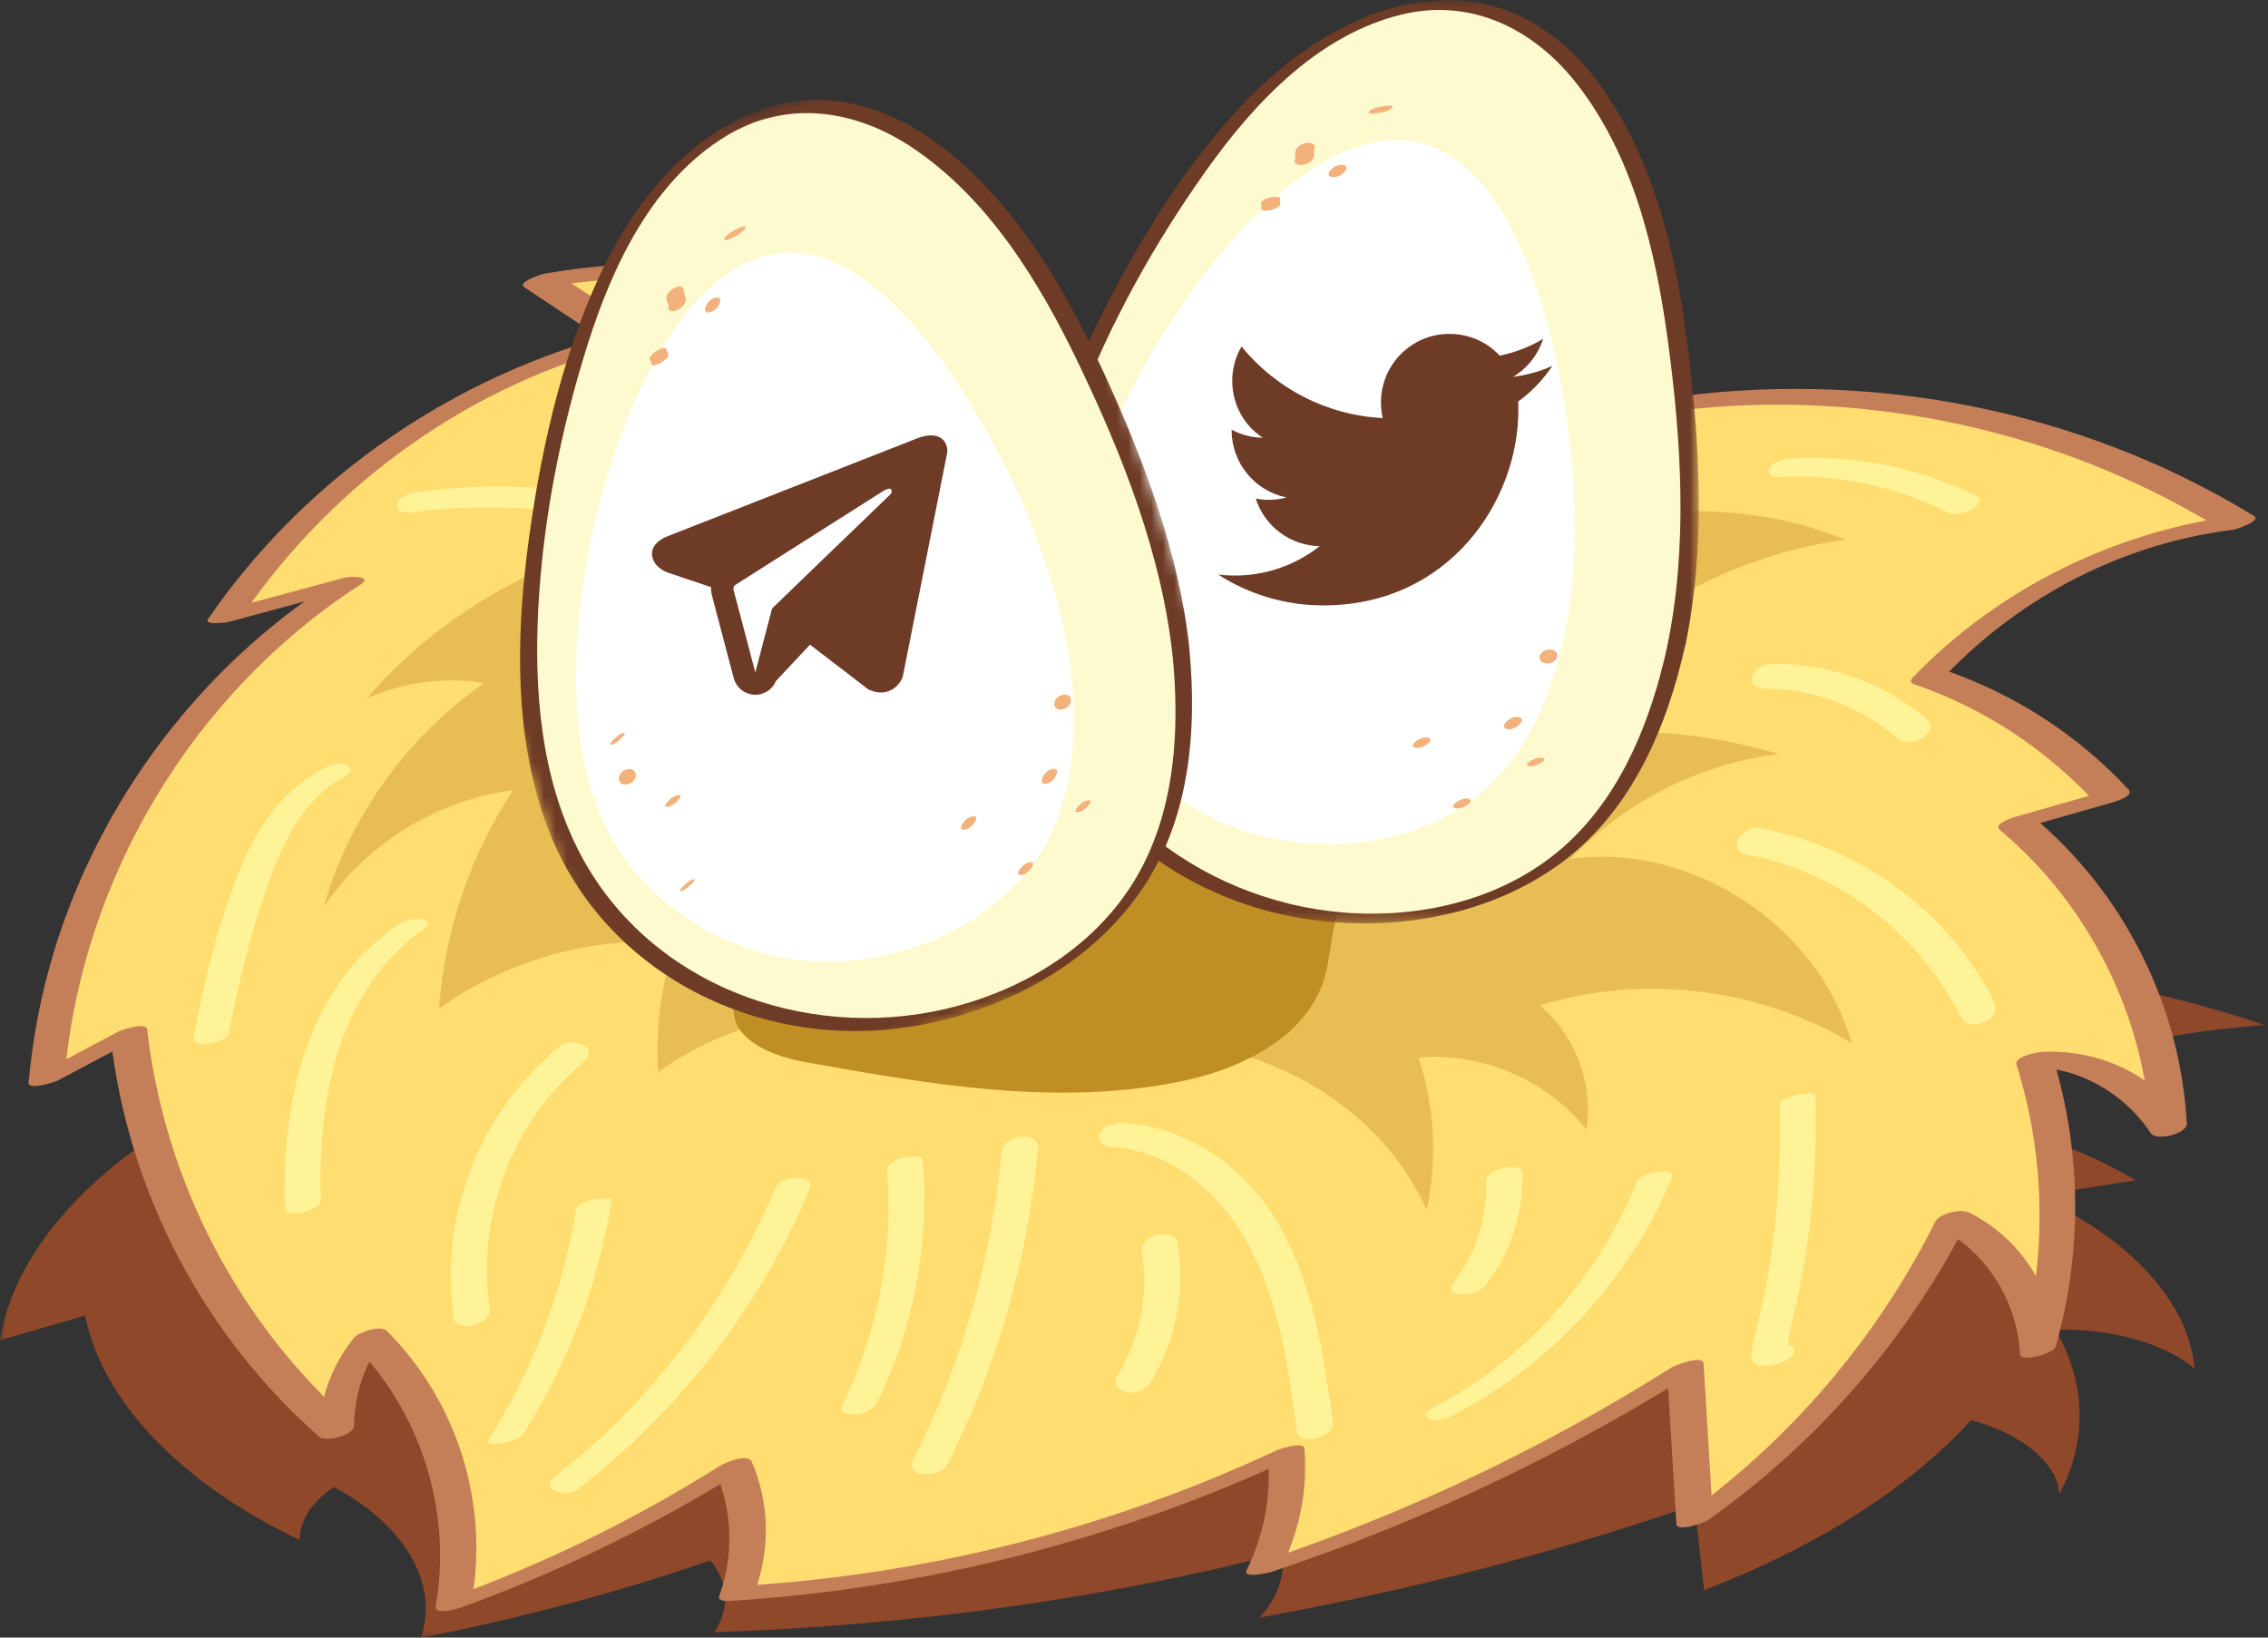 <svg width="198" height="143" viewBox="0 0 198 143" fill="none" xmlns="http://www.w3.org/2000/svg">
<rect x="0" y="0" width="198" height="143" fill="#333333" stroke="none"/>
<mask id="mask0_58_82" style="mask-type:luminance" maskUnits="userSpaceOnUse" x="0" y="22" width="198" height="121">
<path d="M197.766 22.819H0V143H197.766V22.819Z" fill="white"/>
</mask>
<g mask="url(#mask0_58_82)">
<path d="M99.736 83.877C83.701 78.086 63.586 75.795 44.669 77.599L52.389 80.419C37.813 82.386 24.661 87.378 16.196 94.184C19.814 93.655 23.42 93.115 27.037 92.586C11.856 97.901 1.577 107.204 0 117.037C2.473 116.312 4.956 115.599 7.428 114.876C8.94 122.374 15.764 129.516 26.151 134.475C26.151 132.801 27.232 131.137 29.153 129.851C35.394 133.211 38.342 138.311 36.743 143.022C45.587 141.282 54.084 139.013 62.02 136.259C63.619 138.214 63.727 140.526 62.344 142.525C79.469 141.963 96.389 139.608 111.915 135.61C112.24 137.544 111.549 139.521 109.961 141.25C123.296 138.83 136.08 135.512 147.946 131.397C148.216 133.881 148.498 136.366 148.768 138.862C158.615 135.07 166.702 129.927 172.068 124.016C176.517 125.183 179.616 127.766 179.788 130.467C182.261 125.81 182.131 120.743 179.443 116.118C184.205 115.956 189.041 117.317 191.59 119.522C191.094 113.731 185.965 108.112 177.813 104.417C180.685 103.963 183.568 103.52 186.44 103.066C181.959 100.376 176.204 98.333 169.909 97.178C177.208 92.964 187.238 90.209 197.766 89.528C178.007 82.84 152.6 81.446 130.811 85.832C134.159 84.201 137.506 82.569 140.852 80.949C131.643 80.074 121.849 81.176 114.01 83.985C114.226 82.397 110.739 81.284 107.877 81.576C105.016 81.867 102.792 83.056 100.751 84.19" fill="#8F4829"/>
<path d="M100.49 35.623C84.974 25.412 65.528 21.361 47.236 24.537L54.698 29.507C40.596 32.975 27.888 41.803 19.703 53.796C23.202 52.856 26.689 51.905 30.187 50.966C15.514 60.354 5.569 76.778 4.046 94.13C6.444 92.855 8.841 91.591 11.227 90.316C12.695 103.563 19.293 116.172 29.323 124.923C29.323 121.974 30.371 119.035 32.228 116.755C38.264 122.676 41.115 131.688 39.57 140.007C48.122 136.95 56.339 132.93 64.005 128.068C65.549 131.525 65.657 135.599 64.319 139.132C80.881 138.148 97.24 133.978 112.259 126.922C112.572 130.326 111.903 133.827 110.369 136.884C123.261 132.617 135.624 126.761 147.102 119.489L147.902 132.659C157.425 125.972 165.242 116.875 170.435 106.458C174.744 108.522 177.723 113.082 177.897 117.858C180.283 109.636 180.164 100.689 177.561 92.531C182.173 92.25 186.848 94.638 189.309 98.55C188.823 88.329 183.868 78.399 175.986 71.883C178.771 71.095 181.547 70.295 184.332 69.506C179.992 64.763 174.441 61.155 168.341 59.112C175.392 51.679 185.099 46.817 195.27 45.617C176.169 33.818 151.594 31.344 130.528 39.091C133.767 36.217 136.996 33.343 140.235 30.458C131.327 28.913 121.858 30.869 114.278 35.817C114.483 33.008 111.115 31.041 108.35 31.56C105.586 32.078 103.437 34.175 101.462 36.185" fill="#FFDD71"/>
<path d="M101.961 35.082C85.991 24.634 66.297 20.702 47.519 23.9C47.337 23.932 45.102 24.634 45.77 25.077L53.232 30.047L54.56 28.956C39.865 32.629 26.756 41.554 18.162 54.056C17.752 54.65 19.803 54.347 19.857 54.336C23.355 53.397 26.843 52.446 30.341 51.505L28.991 50.879C17.427 58.334 8.703 69.938 4.708 83.109C3.574 86.837 2.85 90.672 2.494 94.551C2.43 95.222 4.773 94.497 4.978 94.389C7.375 93.115 9.772 91.85 12.159 90.576L9.675 90.738C11.208 104.081 17.784 116.604 27.869 125.464C28.43 125.961 30.892 125.345 30.903 124.491C30.957 121.639 31.895 118.894 33.666 116.647L30.773 117.285C36.722 123.217 39.497 131.968 38.04 140.255C37.9 141.066 39.832 140.515 40.145 140.407C48.934 137.241 57.334 133.124 65.238 128.143L62.463 128.478C63.954 131.979 64.083 135.804 62.787 139.38C62.625 139.824 63.457 139.812 63.673 139.802C80.808 138.743 97.641 134.443 113.19 127.171L110.707 127.333C110.976 130.747 110.329 134.053 108.828 137.133C108.472 137.868 110.761 137.339 110.933 137.285C124.063 132.919 136.621 126.955 148.325 119.564L145.55 119.899C145.82 124.286 146.079 128.684 146.349 133.07C146.392 133.848 148.833 132.941 149.124 132.735C158.788 125.896 166.68 116.777 171.993 106.188L168.981 106.999C173.289 109.149 176.096 113.46 176.355 118.268C176.399 118.992 179.281 118.225 179.465 117.588C181.83 109.246 181.732 100.386 179.152 92.11L176.927 93.212C181.246 93.017 185.425 95.394 187.779 98.971C188.233 99.662 190.953 99.003 190.91 98.128C190.36 87.788 185.425 77.978 177.489 71.332L176.161 72.423C178.946 71.634 181.722 70.835 184.507 70.046C184.745 69.982 186.321 69.485 185.836 68.955C181.387 64.158 175.837 60.582 169.66 58.474L169.812 59.014C176.528 52.003 185.404 47.432 195.045 46.244C195.229 46.222 197.464 45.477 196.795 45.066C181.398 35.623 162.794 32.154 144.977 34.844C139.881 35.612 134.86 36.908 130.023 38.68L131.999 39.005C135.238 36.13 138.467 33.256 141.706 30.372C141.933 30.177 141.868 29.875 141.555 29.831C131.729 28.199 121.493 30.35 113.115 35.731L115.89 35.396C115.965 32.154 112.348 30.609 109.562 30.815C105.675 31.095 102.695 33.612 100.082 36.271C99.574 36.778 100.524 36.865 100.838 36.854C101.507 36.832 102.435 36.584 102.922 36.087C104.379 34.607 106.614 31.874 108.947 32.197C111.009 32.479 112.812 34.077 112.758 36.239C112.736 37.006 115.263 36.077 115.533 35.903C122.487 31.43 130.854 29.745 138.996 31.095L138.844 30.555C135.606 33.43 132.377 36.303 129.137 39.188C128.285 39.956 130.908 39.588 131.114 39.512C147.018 33.721 164.835 34.077 180.695 39.826C185.284 41.49 189.68 43.618 193.836 46.168L195.585 44.99C184.777 46.319 174.498 51.333 166.95 59.209C166.724 59.447 166.8 59.653 167.102 59.749C173.148 61.813 178.558 65.368 182.898 70.058L184.227 68.966C181.441 69.754 178.666 70.554 175.88 71.343C175.718 71.386 174.002 71.97 174.552 72.435C182.412 79.014 187.239 88.728 187.779 98.971L190.91 98.128C188.113 93.85 183.319 91.623 178.266 91.85C177.899 91.872 175.815 92.25 176.042 92.953C178.601 101.131 178.73 109.872 176.399 118.117L179.508 117.436C179.249 112.552 176.323 108.09 171.949 105.907C171.194 105.529 169.337 105.907 168.937 106.718C163.776 117.004 156.142 125.928 146.748 132.573L149.523 132.238L148.725 119.068C148.681 118.279 146.241 119.218 145.949 119.402C134.656 126.533 122.541 132.249 109.865 136.474L111.97 136.626C113.514 133.46 114.151 130.013 113.881 126.512C113.827 125.799 111.668 126.555 111.398 126.674C96.832 133.481 81.078 137.467 65.044 138.462L65.93 138.883C67.257 135.22 67.171 131.245 65.638 127.657C65.303 126.868 63.317 127.711 62.863 127.993C55.381 132.713 47.411 136.604 39.076 139.607L41.182 139.758C42.693 131.212 39.907 122.352 33.764 116.215C33.224 115.675 31.281 116.334 30.87 116.853C28.927 119.326 27.879 122.201 27.825 125.356L30.859 124.383C20.839 115.577 14.372 103.163 12.849 89.905C12.763 89.204 10.646 89.927 10.366 90.067C7.969 91.343 5.572 92.607 3.186 93.882L5.669 93.72C7.234 76.54 16.952 60.408 31.453 51.062C32.652 50.295 30.536 50.317 30.104 50.436C26.605 51.376 23.117 52.327 19.619 53.267L21.314 53.547C29.24 42.008 41.3 33.45 54.905 30.058C55.013 30.026 56.828 29.367 56.233 28.967C53.75 27.314 51.255 25.65 48.772 23.996L47.023 25.174C64.99 22.116 83.853 26.211 99.078 36.184C99.618 36.541 100.557 36.249 101.108 36.044C101.291 35.979 102.522 35.417 102.025 35.082H101.961Z" fill="#C57F58"/>
<path d="M93.724 50.965C82.495 42.7 67.659 39.523 54.033 42.483C57.704 42.494 61.364 43.725 64.301 45.941C52.078 46.102 40.017 51.711 32.027 60.971C35.223 59.565 38.841 59.09 42.285 59.641C35.559 64.287 30.505 71.322 28.27 79.187C32.006 73.655 38.182 69.852 44.8 68.987C41.054 74.65 38.808 81.294 38.333 88.069C44.261 83.822 51.711 81.747 58.977 82.32C57.714 85.93 57.196 89.797 57.477 93.612C66.881 86.729 80.702 86.643 90.193 93.406C102.341 87.28 119.034 93.233 124.562 105.669C125.501 101.272 125.253 96.636 123.849 92.358C129.355 91.861 135.046 94.292 138.49 98.614C139.128 94.638 137.519 90.38 134.43 87.798C143.425 85.033 153.564 86.253 161.64 91.072C158.746 80.808 147.69 73.558 137.129 74.995C141.892 69.97 148.435 66.676 155.313 65.843C148.046 63.693 140.272 63.293 132.821 64.698C139.214 55.2 149.774 48.642 161.111 47.129C147.614 41.651 130.889 45.465 121.095 56.249C120.61 53.623 121.031 50.846 122.273 48.491C116.841 48.772 111.54 51.008 107.556 54.715C107.976 53.255 108.409 51.808 108.83 50.349C103.938 49.863 98.874 51.527 95.225 54.823C94.48 52.434 92.493 50.457 90.097 49.744" fill="#E8BD54"/>
<path d="M28.128 67.162C24.521 69.074 22.319 72.489 20.839 76.194C18.994 80.808 17.816 85.746 16.887 90.618C16.693 91.623 19.825 91.094 19.997 90.154C20.861 85.605 21.984 81.046 23.582 76.691C24.845 73.266 26.648 69.647 30.006 67.875C30.471 67.626 30.892 67.172 30.33 66.826C29.769 66.481 28.625 66.902 28.128 67.162Z" fill="#FFF297"/>
<path d="M34.602 80.851C26.578 86.437 24.581 96.421 24.883 105.626C24.905 106.339 28.047 105.799 28.015 104.783C27.723 96.151 29.462 86.372 37.042 81.1C37.571 80.733 37.387 80.343 36.815 80.257C36.103 80.138 35.184 80.451 34.602 80.851Z" fill="#FFF297"/>
<path d="M48.806 91.419C41.895 97.112 38.3 106.167 39.618 115.059C39.834 116.485 42.964 115.707 42.748 114.216C41.583 106.318 44.692 97.923 50.868 92.823C52.509 91.473 49.994 90.435 48.795 91.419H48.806Z" fill="#FFF297"/>
<path d="M50.293 105.573C49.138 112.768 46.514 119.651 42.605 125.799C42.325 126.231 43.728 126.037 43.836 126.015C44.366 125.918 45.359 125.723 45.683 125.216C49.635 118.992 52.258 112.023 53.425 104.74C53.457 104.514 50.433 104.686 50.293 105.583V105.573Z" fill="#FFF297"/>
<path d="M50.534 129.98C59.334 123.141 66.32 114.184 70.661 103.897C71.297 102.385 68.167 102.634 67.713 103.714C63.556 113.557 56.969 122.287 48.537 128.846C46.863 130.142 49.454 130.813 50.534 129.98Z" fill="#FFF297"/>
<path d="M77.454 102.244C78.005 109.343 76.601 116.485 73.47 122.87C73.156 123.508 74.527 123.519 74.809 123.486C75.489 123.4 76.278 123.097 76.59 122.46C79.786 115.923 81.136 108.651 80.574 101.412C80.498 100.462 77.357 101.109 77.443 102.255L77.454 102.244Z" fill="#FFF297"/>
<path d="M66.362 31.581C75.701 34.607 85.927 38.097 91.585 46.697C92.124 47.508 95.159 46.514 94.5 45.498C88.766 36.79 78.315 33.181 68.867 30.112C68.154 29.885 67.291 30.037 66.653 30.426C66.318 30.63 65.628 31.333 66.362 31.571V31.581Z" fill="#FFF297"/>
<path d="M36.021 44.742C40.502 44.126 45.036 44.137 49.507 44.806C50.263 44.915 51.148 44.752 51.72 44.212C52.174 43.791 52.098 43.175 51.418 43.078C46.451 42.343 41.42 42.289 36.442 42.97C35.869 43.046 34.779 43.359 34.671 44.05C34.563 44.742 35.589 44.806 36.032 44.752L36.021 44.742Z" fill="#FFF297"/>
<path d="M87.448 100.526C86.596 109.938 83.993 119.057 79.728 127.495C78.929 129.073 82.092 129.084 82.719 127.852C87.07 119.252 89.748 109.884 90.623 100.288C90.763 98.678 87.578 99.111 87.448 100.526Z" fill="#FFF297"/>
<path d="M96.942 100.148C102.632 100.483 107.113 104.686 109.478 109.634C111.842 114.584 112.522 119.802 113.224 125.021C113.397 126.295 116.539 125.55 116.356 124.178C115.599 118.473 114.725 112.638 111.961 107.517C109.154 102.309 104.111 98.43 98.086 98.074C97.395 98.031 96.359 98.29 96.035 98.992C95.711 99.695 96.305 100.105 96.942 100.148Z" fill="#FFF297"/>
<path d="M99.696 109.387C100.311 113.136 99.48 116.983 97.494 120.203C97.072 120.883 97.871 121.509 98.465 121.596C99.297 121.715 100.063 121.315 100.495 120.613C102.709 117.025 103.497 112.693 102.817 108.544C102.687 107.766 101.542 107.679 100.948 107.831C100.247 108.014 99.555 108.587 99.685 109.387H99.696Z" fill="#FFF297"/>
<path d="M126.958 123.53C135.509 119.046 142.355 111.645 146.016 102.688C146.307 101.975 143.273 102.299 142.917 103.184C139.494 111.591 133.166 118.711 125.112 122.935C124.68 123.163 124.205 123.562 124.766 123.898C125.328 124.232 126.483 123.79 126.969 123.541L126.958 123.53Z" fill="#FFF297"/>
<path d="M129.752 103.195C129.848 106.414 128.78 109.624 126.803 112.152C126.35 112.736 127.193 113.038 127.645 113.038C128.369 113.038 129.254 112.79 129.718 112.195C131.9 109.386 133.002 105.907 132.894 102.363C132.894 102.125 132.451 101.984 132.289 101.952C131.932 101.876 131.468 101.93 131.123 102.028C130.572 102.19 129.74 102.515 129.762 103.206L129.752 103.195Z" fill="#FFF297"/>
<path d="M155.356 96.551C155.529 102.32 155.064 108.101 153.888 113.763C153.607 115.102 153.218 116.41 152.948 117.749C152.787 118.559 152.883 119.197 153.834 119.262C154.568 119.316 156.285 118.981 156.577 118.138C156.889 117.253 155.669 117.403 155.162 117.501C154.752 117.587 153.413 117.825 153.326 118.365C153.24 118.905 154.32 118.733 154.578 118.679L154.698 118.657L153.51 118.603C153.445 118.743 153.488 118.733 153.639 118.571L156.123 118.008C155.755 117.954 156.997 113.104 157.105 112.585C157.451 110.845 157.732 109.095 157.948 107.334C158.434 103.476 158.606 99.597 158.488 95.718C158.466 95.178 155.334 95.664 155.356 96.561V96.551Z" fill="#FFF297"/>
<path d="M152.626 74.649C160.659 76.151 167.624 81.64 171.251 88.922C171.888 90.186 174.858 89.02 174.113 87.528C170.139 79.576 162.387 73.957 153.695 72.337C152.129 72.045 150.542 74.26 152.626 74.649Z" fill="#FFF297"/>
<path d="M154.375 60.16C158.555 60.16 162.625 61.846 165.767 64.557C166.761 65.422 169.524 63.952 168.196 62.797C164.45 59.555 159.601 57.945 154.689 57.956C154.03 57.956 153.048 58.464 152.95 59.188C152.854 59.998 153.803 60.149 154.375 60.149V60.16Z" fill="#FFF297"/>
<path d="M155.338 41.652C160.435 41.37 165.466 42.451 170.034 44.742C170.67 45.055 171.675 44.742 172.236 44.418C172.657 44.18 173.186 43.639 172.539 43.316C167.615 40.841 162.076 39.728 156.591 40.031C155.932 40.064 154.906 40.236 154.518 40.852C154.128 41.468 154.83 41.684 155.338 41.652Z" fill="#FFF297"/>
<path d="M110.526 47.055C115.568 44.742 120.34 41.825 124.702 38.4C125.22 37.989 125.502 37.222 124.864 36.768C124.228 36.314 123.201 36.498 122.619 36.952C118.451 40.226 113.938 42.98 109.132 45.196C108.56 45.455 107.945 46.19 108.398 46.817C108.852 47.443 109.91 47.346 110.526 47.055Z" fill="#FFF297"/>
<path d="M54.038 60.819C52.073 62.321 48.294 61.576 47.721 63.974C47.247 65.951 49.74 67.194 51.695 67.734C57.278 69.279 62.676 71.462 67.773 74.206C69.835 75.319 72.124 77.047 71.887 79.382C71.477 83.423 64.199 83.952 64.047 88.015C63.939 90.878 67.491 92.24 70.31 92.747C81.075 94.681 92.142 96.615 102.875 94.475C108.296 93.396 114.159 90.597 115.659 85.27C116.436 82.526 116.112 79.112 118.347 77.35C119.546 76.41 121.166 76.248 122.689 76.097C127.374 75.611 132.266 74.67 135.85 71.614C139.436 68.555 141.109 62.807 138.312 59.015C136.347 56.357 132.892 55.374 129.663 54.682C104.17 49.194 77.016 51.733 52.969 61.846" fill="#BF8F25"/>
</g>
<mask id="mask1_58_82" style="mask-type:luminance" maskUnits="userSpaceOnUse" x="88" y="0" width="61" height="81">
<path d="M148.318 0H88.988V80.628H148.318V0Z" fill="white"/>
</mask>
<g mask="url(#mask1_58_82)">
<path d="M146.329 56.46C144.316 65.743 140.302 72.245 134.733 75.895C128.505 79.974 120.387 81.202 112.259 79.411C104.129 77.619 97.711 72.808 93.741 66.487C90.185 60.831 88.699 53.53 90.7 44.234C92.02 38.128 94.77 31.289 98.382 24.833C101.904 18.546 105.874 12.27 110.547 7.808C116.541 2.073 123.306 -0.552 129.276 0.755C135.247 2.062 139.866 7.482 142.941 15.199C145.345 21.216 146.463 28.438 147.066 35.637C147.682 43.029 147.648 50.353 146.329 56.46Z" fill="#FEFACF"/>
<path d="M145.524 56.572C144.161 62.735 141.733 68.977 137.093 73.406C131.838 78.419 124.313 80.267 117.235 79.681C104.544 78.622 92.949 69.552 90.947 56.505C89.851 49.373 91.595 42.128 94.122 35.492C96.918 28.179 100.832 21.159 105.36 14.805C109.564 8.912 115.133 3.008 122.401 1.261C128.416 -0.181 133.84 2.49 137.574 7.211C142.539 13.498 144.518 21.757 145.58 29.554C146.788 38.409 147.381 47.761 145.524 56.561C145.413 57.102 147.034 56.843 147.134 56.336C148.89 47.952 148.42 39.12 147.392 30.681C146.464 22.997 144.742 15.143 140.493 8.574C137.16 3.425 132.096 -0.282 125.778 0.011C118.879 0.338 112.739 4.53 108.155 9.476C102.553 15.527 98.181 23.098 94.693 30.545C91.439 37.553 88.834 45.271 88.99 53.091C89.281 67.141 100.283 78.048 113.735 80.2C121.54 81.439 130.082 80.041 136.501 75.197C142.472 70.69 145.547 63.479 147.123 56.336C147.246 55.795 145.625 56.054 145.513 56.561L145.524 56.572Z" fill="#6E3B26"/>
<path d="M136.581 55.514C135.049 62.578 132.064 67.569 127.838 70.353C123.107 73.451 116.868 74.476 110.684 73.124C104.501 71.772 99.716 67.919 96.697 63.119C93.99 58.826 92.817 53.305 94.337 46.24C95.858 39.176 99.648 31.346 104.478 24.822C110.226 17.081 117.438 11.053 123.8 12.451C130.163 13.848 133.92 22.422 135.955 31.864C137.666 39.819 138.057 48.674 136.581 55.514Z" fill="white"/>
<path d="M106.288 61.395C107.182 61.395 107.551 60.269 106.444 60.269C105.55 60.269 105.181 61.395 106.288 61.395Z" fill="white"/>
<path d="M127.3 70.6C127.87 70.6 129.033 69.732 127.948 69.732C127.378 69.732 126.215 70.6 127.3 70.6Z" fill="#F3B27B"/>
<path d="M131.786 63.682C132.491 63.682 133.463 62.6 132.379 62.6C131.675 62.6 130.702 63.682 131.786 63.682Z" fill="#F3B27B"/>
<path d="M123.797 65.304C124.401 65.304 125.519 64.392 124.434 64.392C123.831 64.392 122.712 65.304 123.797 65.304Z" fill="#F3B27B"/>
<path d="M133.725 66.904C134.218 66.904 135.481 66.161 134.408 66.161C133.916 66.161 132.652 66.904 133.725 66.904Z" fill="#F3B27B"/>
<path d="M135.113 57.936C136.041 57.936 136.355 56.719 135.248 56.719C134.319 56.719 134.006 57.936 135.113 57.936Z" fill="#F3B27B"/>
<path d="M113.476 12.698C113.364 12.777 113.274 12.845 113.197 12.957C113.174 12.991 113.163 13.024 113.141 13.059C113.107 13.126 113.096 13.183 113.085 13.25C113.062 13.408 113.085 13.565 113.085 13.712V13.588C113.085 13.712 113.085 13.847 113.051 13.96L113.107 13.836C113.107 13.836 113.096 13.87 113.085 13.881L113.185 13.758C113.185 13.758 113.174 13.769 113.163 13.779L113.308 13.667C113.197 13.746 113.029 13.87 113.006 14.027C112.985 14.163 113.062 14.275 113.174 14.331C113.342 14.411 113.532 14.422 113.711 14.399C113.923 14.365 114.147 14.31 114.326 14.185C114.437 14.106 114.527 14.039 114.606 13.926C114.628 13.892 114.639 13.859 114.662 13.825C114.695 13.758 114.706 13.701 114.718 13.633C114.739 13.475 114.718 13.318 114.718 13.171V13.295C114.718 13.171 114.718 13.036 114.751 12.923L114.695 13.047C114.695 13.047 114.706 13.013 114.718 13.002L114.616 13.126C114.616 13.126 114.628 13.114 114.639 13.104L114.493 13.217C114.606 13.137 114.774 13.013 114.795 12.856C114.818 12.72 114.739 12.608 114.628 12.552C114.46 12.472 114.27 12.461 114.091 12.484C113.879 12.518 113.655 12.574 113.476 12.698Z" fill="#F3B27B"/>
<path d="M119.985 9.69L120.052 9.611L120.164 9.532L120.32 9.453L120.511 9.374C120.511 9.374 120.511 9.374 120.499 9.374L120.713 9.306C120.713 9.306 120.701 9.306 120.69 9.306L120.902 9.261C120.902 9.261 120.869 9.261 120.846 9.261L121.048 9.228C120.958 9.239 120.869 9.251 120.779 9.261C120.701 9.272 120.611 9.284 120.534 9.306C120.366 9.341 120.22 9.374 120.064 9.431C119.918 9.486 119.773 9.543 119.639 9.633C119.594 9.667 119.515 9.712 119.504 9.769C119.482 9.803 119.482 9.836 119.504 9.859C119.527 9.893 119.571 9.915 119.627 9.915C119.706 9.926 119.773 9.926 119.851 9.915C119.952 9.915 120.041 9.904 120.141 9.881C120.355 9.836 120.567 9.78 120.757 9.69L120.913 9.611C120.992 9.577 121.048 9.521 121.092 9.453L121.025 9.532L120.913 9.611L120.757 9.69L120.567 9.769C120.567 9.769 120.567 9.769 120.578 9.769L120.366 9.836C120.366 9.836 120.376 9.836 120.388 9.836L120.176 9.881C120.176 9.881 120.209 9.881 120.231 9.881L120.03 9.915C120.12 9.904 120.209 9.893 120.299 9.881C120.376 9.87 120.466 9.859 120.545 9.836C120.713 9.803 120.857 9.769 121.014 9.712C121.16 9.656 121.304 9.599 121.439 9.509C121.483 9.476 121.562 9.431 121.573 9.374C121.595 9.341 121.595 9.307 121.573 9.284C121.551 9.251 121.506 9.228 121.45 9.228C121.372 9.217 121.304 9.217 121.227 9.228C121.125 9.228 121.036 9.239 120.936 9.261C120.723 9.306 120.511 9.363 120.32 9.453L120.164 9.532C120.086 9.566 120.03 9.622 119.985 9.69Z" fill="#F3B27B"/>
<path d="M110.113 17.667C110.091 17.768 110.091 17.869 110.113 17.982C110.124 18.061 110.135 18.14 110.135 18.219V18.129C110.135 18.129 110.135 18.152 110.135 18.162C110.113 18.208 110.113 18.253 110.147 18.286C110.169 18.332 110.214 18.366 110.27 18.366C110.347 18.387 110.426 18.399 110.505 18.387C110.605 18.387 110.694 18.387 110.795 18.366L111.019 18.32C111.153 18.286 111.287 18.23 111.421 18.174L111.578 18.084C111.656 18.039 111.712 17.971 111.757 17.904C111.779 17.802 111.779 17.701 111.757 17.588C111.745 17.509 111.735 17.43 111.735 17.352V17.441C111.735 17.441 111.735 17.419 111.735 17.407C111.757 17.363 111.757 17.317 111.723 17.283C111.701 17.239 111.656 17.205 111.6 17.205C111.522 17.182 111.444 17.171 111.365 17.182C111.265 17.182 111.175 17.182 111.075 17.205L110.851 17.25C110.717 17.283 110.582 17.34 110.449 17.396L110.292 17.487C110.214 17.531 110.158 17.6 110.113 17.667Z" fill="#F3B27B"/>
<path d="M116.474 15.47C117.178 15.47 118.151 14.388 117.066 14.388C116.362 14.388 115.389 15.47 116.474 15.47Z" fill="#F3B27B"/>
<path d="M98.562 62.791C98.909 62.791 100.395 62.127 99.613 62.127C99.266 62.127 97.779 62.791 98.562 62.791Z" fill="#F3B27B"/>
<path d="M96.684 48.764C97.042 48.764 98.517 48.088 97.735 48.088C97.377 48.088 95.901 48.764 96.684 48.764Z" fill="#F3B27B"/>
<path d="M99.803 55.434C100.284 55.434 101.559 54.713 100.485 54.713C100.005 54.713 98.73 55.434 99.803 55.434Z" fill="#F3B27B"/>
<path d="M96.954 52.482C97.904 52.482 98.173 51.209 97.076 51.209C96.126 51.209 95.858 52.482 96.954 52.482Z" fill="#F3B27B"/>
<path d="M135.524 31.947C134.45 32.435 133.292 32.756 132.093 32.909C133.32 32.171 134.268 30.999 134.715 29.591C133.558 30.288 132.274 30.776 130.921 31.055C129.82 29.855 128.272 29.158 126.515 29.158C123.238 29.158 120.561 31.835 120.561 35.14C120.561 35.615 120.617 36.075 120.714 36.507C115.749 36.256 111.329 33.871 108.387 30.259C107.871 31.138 107.578 32.171 107.578 33.258C107.578 35.336 108.623 37.176 110.241 38.222C109.251 38.222 108.331 37.944 107.522 37.525V37.567C107.522 40.467 109.586 42.894 112.319 43.438C111.441 43.678 110.52 43.712 109.627 43.536C110.006 44.724 110.748 45.764 111.749 46.509C112.749 47.256 113.958 47.669 115.205 47.691C113.091 49.365 110.469 50.27 107.773 50.257C107.299 50.257 106.824 50.229 106.351 50.173C108.999 51.874 112.151 52.865 115.526 52.865C126.515 52.865 132.553 43.745 132.553 35.837C132.553 35.573 132.553 35.322 132.539 35.057C133.71 34.22 134.715 33.16 135.524 31.947Z" fill="#6E3B26"/>
</g>
<mask id="mask2_58_82" style="mask-type:luminance" maskUnits="userSpaceOnUse" x="31" y="2" width="82" height="96">
<path d="M87.645 2.717L31.192 20.968L55.994 97.686L112.447 79.436L87.645 2.717Z" fill="white"/>
</mask>
<g mask="url(#mask2_58_82)">
<path d="M103.119 57.051C104.059 66.505 102.24 73.925 98.064 79.112C93.393 84.909 86.046 88.575 77.761 89.37C69.474 90.167 61.888 87.564 56.166 82.77C51.042 78.481 47.382 71.993 46.427 62.532C45.803 56.316 46.318 48.961 47.768 41.708C49.185 34.642 51.032 27.449 54.107 21.766C58.046 14.466 63.675 9.887 69.758 9.293C75.842 8.7 81.903 12.436 87.203 18.834C91.341 23.82 94.627 30.348 97.416 37.013C100.275 43.857 102.496 50.835 103.119 57.051Z" fill="#FEFACF"/>
<path d="M102.386 57.407C102.984 63.691 102.595 70.376 99.542 76.017C96.084 82.404 89.492 86.477 82.577 88.098C70.175 90.994 56.352 85.93 50.434 74.131C47.197 67.682 46.629 60.251 46.991 53.16C47.402 45.342 48.967 37.459 51.321 30.02C53.509 23.12 56.991 15.789 63.369 11.891C68.65 8.668 74.631 9.541 79.637 12.884C86.296 17.339 90.719 24.588 94.128 31.681C98.001 39.736 101.442 48.452 102.383 57.396C102.442 57.945 103.905 57.2 103.845 56.686C102.937 48.17 99.773 39.909 96.199 32.196C92.951 25.17 88.897 18.227 82.833 13.284C78.079 9.41 72.119 7.441 66.198 9.662C59.734 12.095 55.182 17.972 52.341 24.088C48.872 31.569 47.042 40.119 46.013 48.278C45.073 55.947 44.968 64.093 47.522 71.485C52.12 84.764 65.945 91.757 79.406 89.667C87.213 88.445 94.912 84.489 99.529 77.904C103.824 71.778 104.531 63.971 103.834 56.69C103.785 56.138 102.322 56.883 102.372 57.4L102.386 57.407Z" fill="#6E3B26"/>
<path d="M93.55 59.151C94.266 66.344 92.96 72.011 89.795 75.96C86.247 80.363 80.626 83.258 74.326 83.874C68.026 84.489 62.288 82.295 57.938 78.657C54.043 75.405 51.227 70.512 50.501 63.322C49.776 56.133 50.973 47.516 53.563 39.822C56.65 30.689 61.659 22.735 68.142 22.107C74.626 21.479 80.838 28.483 85.679 36.84C89.754 43.883 92.851 52.189 93.55 59.151Z" fill="white"/>
<path d="M66.536 74.065C67.388 73.79 67.392 72.604 66.339 72.944C65.488 73.22 65.483 74.406 66.536 74.065Z" fill="white"/>
<path d="M89.361 76.361C89.904 76.185 90.744 75.002 89.712 75.335C89.169 75.511 88.329 76.694 89.361 76.361Z" fill="#F3B27B"/>
<path d="M91.502 68.398C92.171 68.183 92.764 66.854 91.733 67.187C91.062 67.404 90.469 68.733 91.502 68.398Z" fill="#F3B27B"/>
<path d="M84.398 72.399C84.972 72.213 85.755 71.001 84.724 71.334C84.149 71.52 83.366 72.732 84.398 72.399Z" fill="#F3B27B"/>
<path d="M94.337 70.867C94.805 70.716 95.778 69.619 94.757 69.95C94.289 70.1 93.316 71.197 94.337 70.867Z" fill="#F3B27B"/>
<path d="M92.896 61.907C93.779 61.621 93.703 60.367 92.65 60.707C91.766 60.993 91.843 62.247 92.896 61.907Z" fill="#F3B27B"/>
<path d="M58.394 25.518C58.312 25.627 58.248 25.719 58.208 25.851C58.197 25.89 58.197 25.926 58.186 25.965C58.175 26.039 58.181 26.096 58.192 26.163C58.219 26.321 58.288 26.464 58.334 26.604L58.296 26.485C58.334 26.604 58.376 26.732 58.378 26.85L58.394 26.715C58.394 26.715 58.394 26.75 58.386 26.764L58.444 26.615C58.444 26.615 58.436 26.629 58.429 26.643L58.533 26.492C58.45 26.601 58.329 26.77 58.357 26.928C58.377 27.063 58.486 27.146 58.609 27.165C58.793 27.189 58.978 27.142 59.141 27.065C59.333 26.967 59.528 26.845 59.661 26.672C59.743 26.562 59.806 26.47 59.847 26.34C59.858 26.301 59.858 26.265 59.869 26.226C59.879 26.151 59.873 26.094 59.863 26.026C59.836 25.869 59.766 25.726 59.721 25.587L59.759 25.704C59.721 25.587 59.68 25.458 59.677 25.34L59.662 25.476C59.662 25.476 59.662 25.44 59.669 25.426L59.611 25.574C59.611 25.574 59.618 25.56 59.626 25.546L59.522 25.698C59.604 25.588 59.726 25.419 59.699 25.263C59.678 25.126 59.569 25.044 59.445 25.024C59.261 25.001 59.077 25.049 58.913 25.125C58.722 25.223 58.526 25.345 58.394 25.518Z" fill="#F3B27B"/>
<path d="M63.662 20.653L63.702 20.558L63.784 20.448L63.908 20.325L64.065 20.191C64.065 20.191 64.065 20.191 64.054 20.195L64.236 20.065C64.236 20.065 64.225 20.069 64.214 20.072L64.402 19.964C64.402 19.964 64.371 19.974 64.349 19.981L64.53 19.887C64.449 19.925 64.367 19.964 64.286 20.002C64.215 20.037 64.132 20.075 64.065 20.12C63.916 20.204 63.789 20.281 63.657 20.383C63.536 20.481 63.414 20.579 63.315 20.706C63.283 20.753 63.222 20.819 63.229 20.876C63.218 20.916 63.228 20.948 63.256 20.962C63.288 20.988 63.338 20.995 63.391 20.978C63.468 20.965 63.532 20.944 63.603 20.909C63.7 20.878 63.781 20.84 63.87 20.788C64.058 20.679 64.243 20.561 64.396 20.416L64.521 20.293C64.585 20.237 64.62 20.166 64.642 20.088L64.603 20.184L64.521 20.293L64.396 20.416L64.239 20.549C64.239 20.549 64.239 20.549 64.25 20.546L64.069 20.676C64.069 20.676 64.079 20.672 64.09 20.669L63.901 20.777C63.901 20.777 63.934 20.767 63.954 20.76L63.773 20.854C63.855 20.816 63.937 20.777 64.019 20.74C64.09 20.704 64.171 20.667 64.238 20.621C64.388 20.537 64.516 20.46 64.648 20.359C64.769 20.26 64.89 20.162 64.989 20.035C65.022 19.989 65.082 19.922 65.076 19.864C65.086 19.826 65.076 19.794 65.048 19.779C65.016 19.754 64.967 19.746 64.914 19.763C64.835 19.776 64.772 19.797 64.701 19.832C64.605 19.863 64.523 19.901 64.434 19.953C64.246 20.061 64.061 20.181 63.908 20.325L63.784 20.448C63.719 20.505 63.684 20.576 63.662 20.653Z" fill="#F3B27B"/>
<path d="M56.718 31.281C56.729 31.384 56.76 31.481 56.816 31.581C56.851 31.653 56.886 31.724 56.91 31.8L56.882 31.714C56.882 31.714 56.889 31.736 56.893 31.746C56.885 31.796 56.899 31.839 56.941 31.861C56.977 31.897 57.029 31.915 57.083 31.898C57.164 31.895 57.242 31.881 57.313 31.847C57.409 31.816 57.494 31.789 57.583 31.737L57.782 31.625C57.899 31.551 58.009 31.456 58.12 31.362L58.241 31.227C58.302 31.161 58.334 31.078 58.356 31.001C58.345 30.898 58.314 30.801 58.258 30.701C58.223 30.629 58.189 30.558 58.165 30.483L58.192 30.568C58.192 30.568 58.185 30.546 58.182 30.536C58.189 30.487 58.176 30.443 58.133 30.421C58.098 30.385 58.045 30.367 57.992 30.384C57.911 30.387 57.832 30.4 57.761 30.435C57.666 30.466 57.58 30.493 57.492 30.546L57.293 30.658C57.176 30.731 57.065 30.826 56.955 30.921L56.834 31.055C56.773 31.122 56.74 31.203 56.718 31.281Z" fill="#F3B27B"/>
<path d="M62.103 27.233C62.774 27.017 63.367 25.688 62.335 26.021C61.665 26.238 61.072 27.567 62.103 27.233Z" fill="#F3B27B"/>
<path d="M59.613 77.771C59.942 77.664 61.153 76.574 60.408 76.815C60.078 76.922 58.867 78.012 59.613 77.771Z" fill="#F3B27B"/>
<path d="M53.509 65.001C53.85 64.891 55.046 63.794 54.302 64.035C53.961 64.144 52.765 65.242 53.509 65.001Z" fill="#F3B27B"/>
<path d="M58.529 70.388C58.987 70.24 59.978 69.163 58.957 69.492C58.499 69.641 57.509 70.719 58.529 70.388Z" fill="#F3B27B"/>
<path d="M54.909 68.456C55.813 68.165 55.677 66.87 54.634 67.207C53.73 67.5 53.866 68.794 54.909 68.456Z" fill="#F3B27B"/>
<path fill-rule="evenodd" clip-rule="evenodd" d="M78.782 59.184V59.181L78.806 59.125L82.703 39.477V39.416C82.703 38.925 82.521 38.498 82.129 38.242C81.785 38.017 81.389 38.002 81.11 38.023C80.852 38.045 80.596 38.099 80.349 38.178C80.244 38.212 80.14 38.251 80.037 38.293L80.02 38.299L58.294 46.822L58.287 46.824C58.221 46.847 58.156 46.874 58.094 46.904C57.939 46.973 57.791 47.056 57.651 47.151C57.371 47.343 56.839 47.795 56.929 48.513C57.003 49.108 57.413 49.485 57.69 49.681C57.852 49.795 58.029 49.891 58.213 49.967L58.255 49.985L58.267 49.989L58.277 49.993L62.079 51.273C62.066 51.51 62.089 51.754 62.153 51.994L64.056 59.217C64.16 59.611 64.385 59.962 64.699 60.222C65.013 60.481 65.4 60.636 65.806 60.664C66.213 60.693 66.618 60.592 66.965 60.378C67.311 60.165 67.582 59.848 67.739 59.472L70.712 56.294L75.817 60.208L75.89 60.239C76.354 60.442 76.787 60.505 77.183 60.452C77.58 60.397 77.894 60.231 78.131 60.043C78.404 59.82 78.623 59.538 78.767 59.217L78.778 59.195L78.782 59.188L78.782 59.184ZM64.037 51.498C64.016 51.417 64.021 51.332 64.052 51.255C64.082 51.179 64.136 51.112 64.206 51.069L77.098 42.882C77.098 42.882 77.856 42.421 77.829 42.882C77.829 42.882 77.964 42.962 77.558 43.341C77.172 43.701 68.369 52.201 67.478 53.06C67.429 53.109 67.394 53.17 67.377 53.238L65.941 58.721L64.037 51.498Z" fill="#6E3B26"/>
</g>
</svg>
